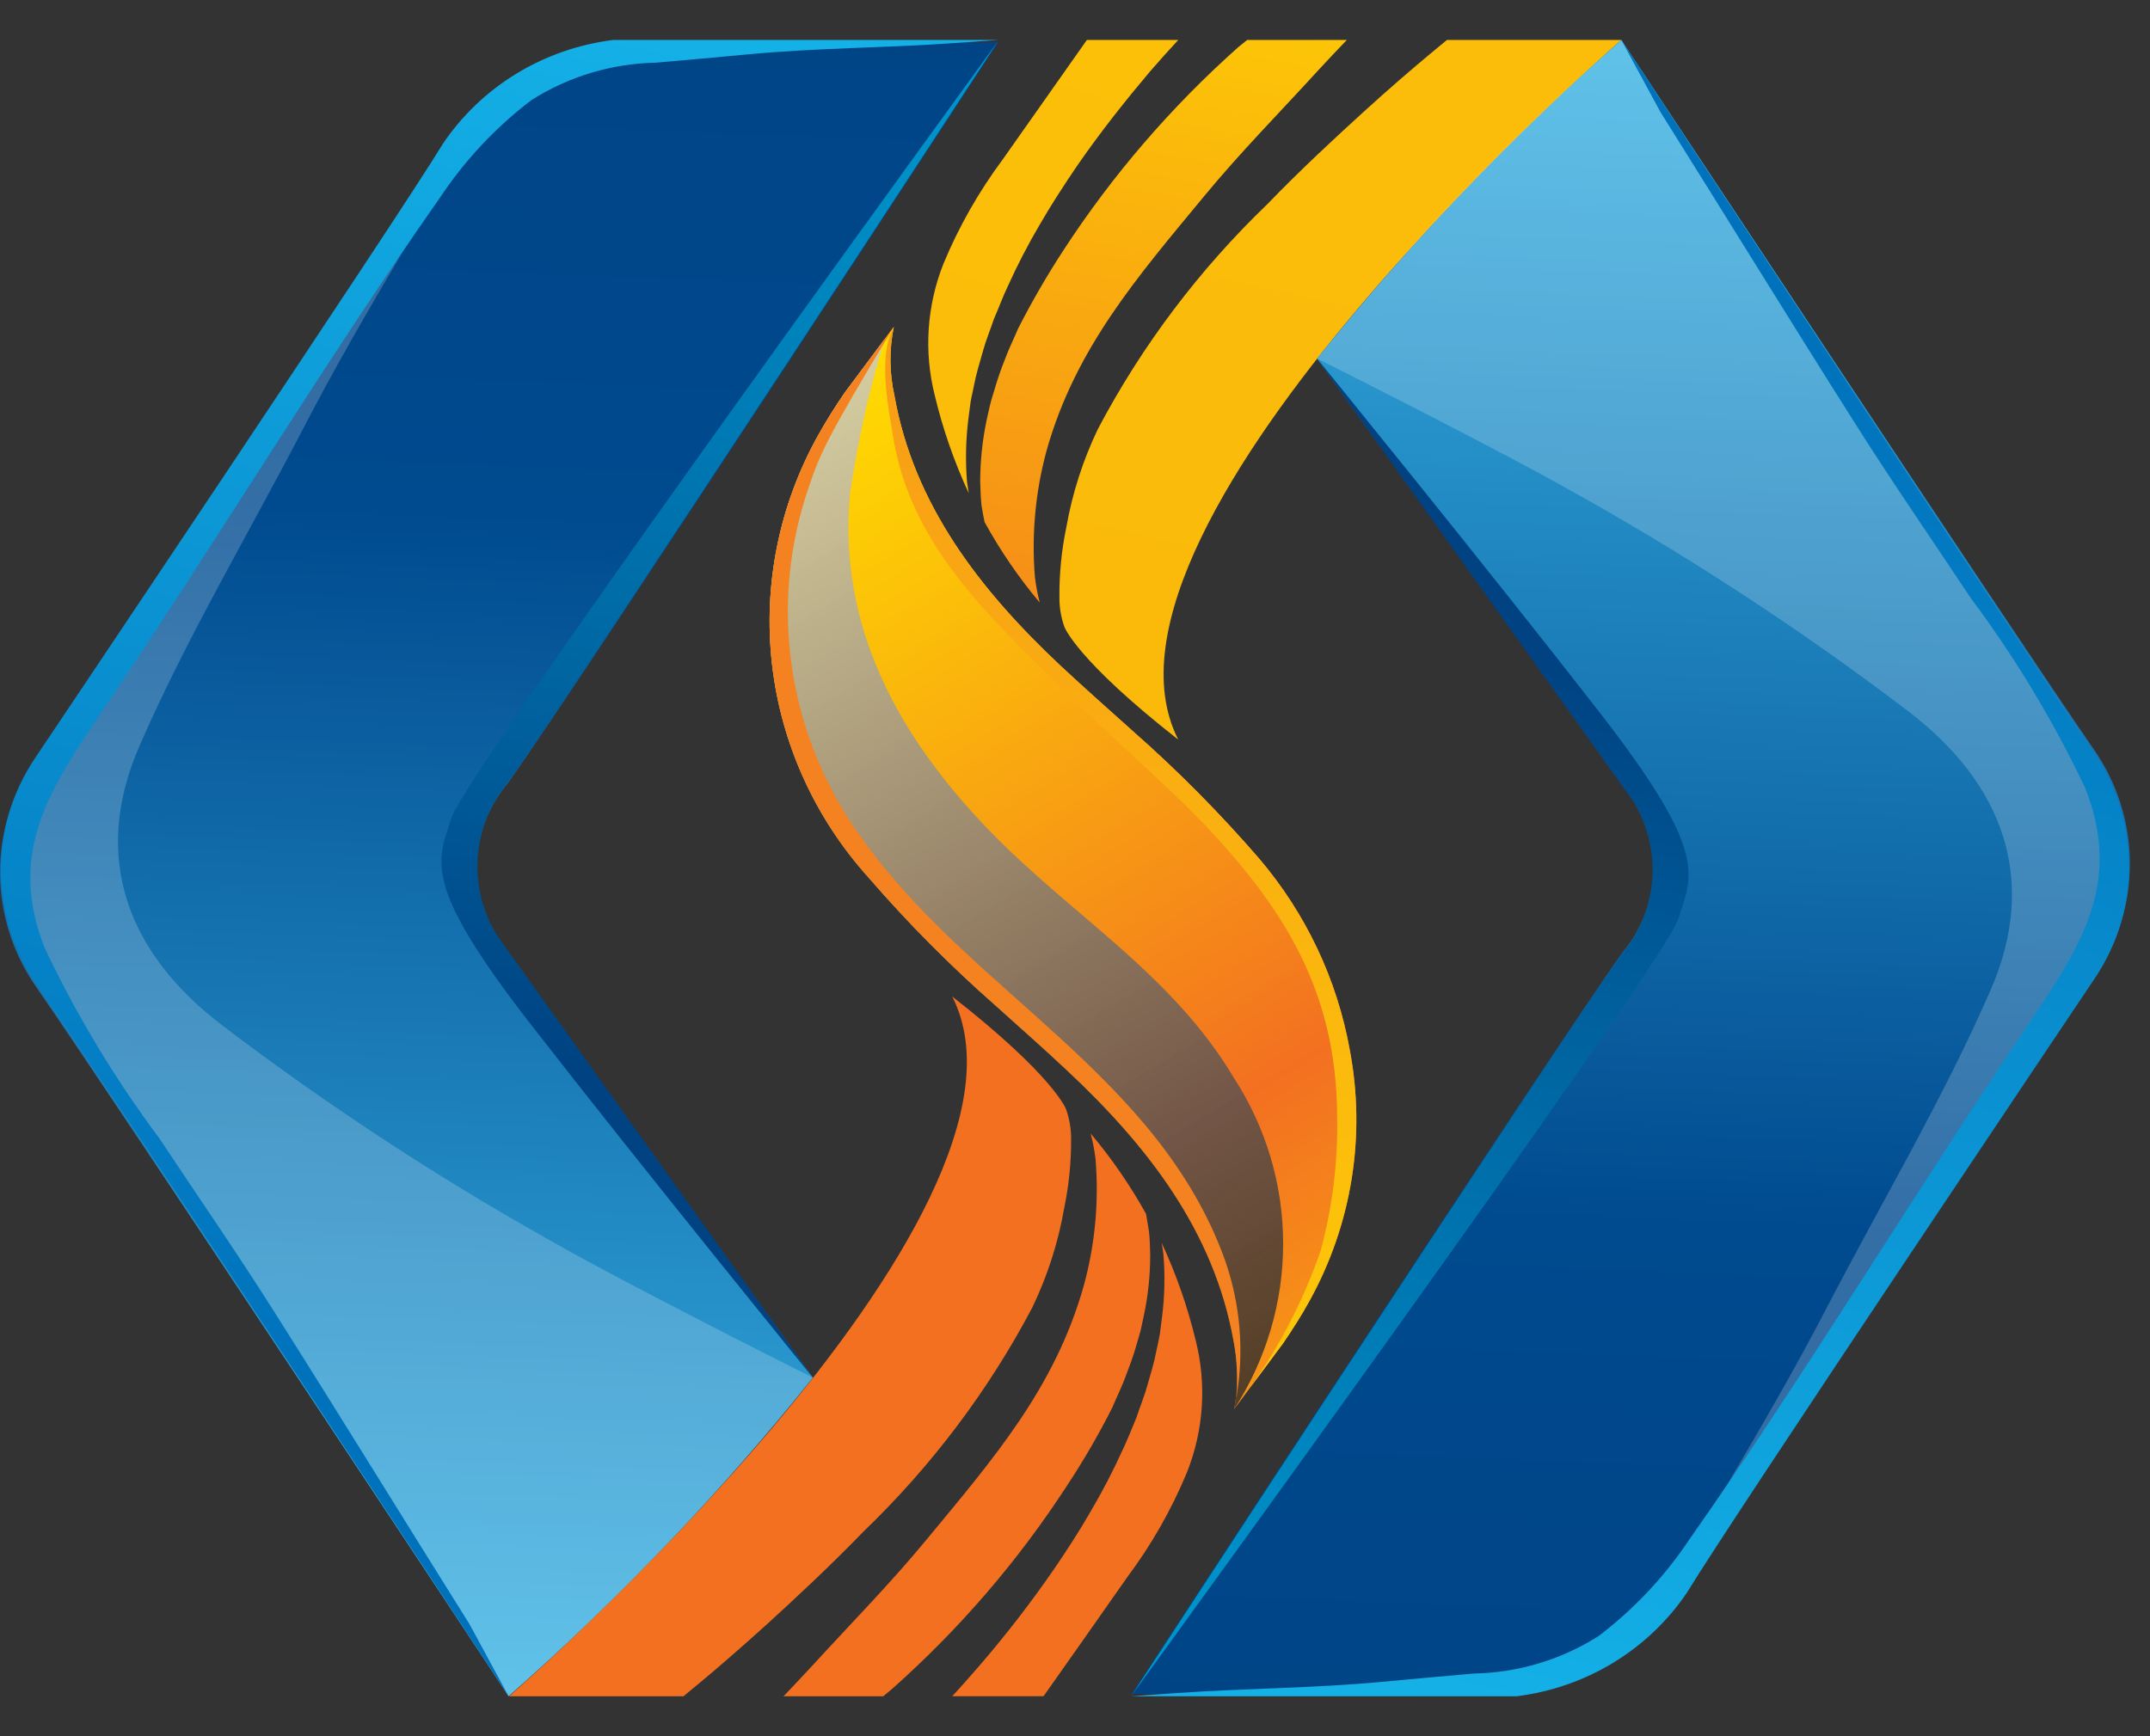 <svg width="52" height="42" viewBox="0 0 52 42" fill="none" xmlns="http://www.w3.org/2000/svg">
<rect x="0" y="0" width="52" height="42" fill="#333333" stroke="none"/>
<path d="M32.646 25.399C32.34 23.694 31.584 22.096 30.451 20.766C29.505 19.672 28.484 18.641 27.394 17.682C26.809 17.156 26.219 16.636 25.639 16.094C23.707 14.276 22.102 12.217 21.633 9.571C21.51 9.024 21.505 8.457 21.618 7.907L20.428 9.502C20.201 9.836 19.987 10.173 19.792 10.524C18.845 12.215 18.454 14.151 18.673 16.067C18.891 17.983 19.707 19.787 21.011 21.233C21.957 22.326 22.978 23.356 24.067 24.314C24.651 24.842 25.247 25.363 25.819 25.903C27.758 27.72 29.36 29.781 29.834 32.428C29.95 32.975 29.955 33.541 29.848 34.09L31.034 32.495C31.26 32.163 31.478 31.823 31.672 31.469C32.697 29.614 33.04 27.472 32.646 25.399Z" fill="url(#paint0_linear)"/>
<path style="mix-blend-mode:overlay" opacity="0.8" d="M29.842 26.073C28.335 23.542 25.903 22.14 23.91 20.072C21.724 17.803 20.277 15.169 20.553 11.984C20.736 10.706 21.016 9.444 21.392 8.207C21.051 8.669 20.428 9.502 20.428 9.502C20.201 9.836 19.987 10.173 19.791 10.524C18.845 12.215 18.454 14.151 18.672 16.067C18.891 17.983 19.707 19.787 21.011 21.233C21.957 22.326 22.978 23.356 24.067 24.314C24.651 24.842 25.247 25.363 25.819 25.903C27.758 27.72 29.36 29.781 29.834 32.428C29.95 32.975 29.955 33.541 29.848 34.09C30.624 32.891 31.035 31.5 31.034 30.081C31.033 28.661 30.62 27.271 29.842 26.073Z" fill="url(#paint1_linear)"/>
<path d="M21.601 10.565C22.051 13.378 24.213 15.18 26.169 17.121C26.913 17.861 28.287 19.069 29.016 19.826C31.054 21.945 32.325 23.975 32.34 26.997C32.362 28.092 32.23 29.184 31.945 30.244C31.539 31.427 30.962 32.547 30.233 33.572C30.581 33.107 31.034 32.495 31.034 32.495C31.26 32.163 31.478 31.823 31.672 31.469C32.697 29.614 33.04 27.472 32.646 25.399C32.34 23.694 31.584 22.096 30.451 20.766C29.505 19.672 28.484 18.641 27.394 17.682C26.809 17.156 26.219 16.636 25.639 16.094C23.707 14.276 22.102 12.217 21.633 9.571C21.51 9.024 21.505 8.457 21.618 7.907C21.227 8.613 21.482 9.833 21.601 10.565Z" fill="url(#paint2_linear)"/>
<path d="M29.904 33.805C30.096 32.693 30.001 31.551 29.628 30.484C28.021 26.012 23.497 24 20.868 20.313C19.971 19.089 19.385 17.674 19.16 16.183C18.934 14.693 19.076 13.172 19.574 11.747C19.819 11.025 19.959 10.651 21.618 7.907C21.27 8.376 20.428 9.502 20.428 9.502C20.2 9.836 19.987 10.173 19.791 10.524C18.845 12.215 18.454 14.151 18.672 16.067C18.89 17.983 19.707 19.787 21.011 21.233C21.956 22.326 22.978 23.356 24.067 24.314C24.651 24.842 25.246 25.363 25.818 25.903C27.757 27.72 29.359 29.781 29.833 32.428C29.918 32.882 29.941 33.345 29.904 33.805Z" fill="url(#paint3_linear)"/>
<path d="M25.316 10.887C26.016 8.417 27.505 6.703 29.131 4.737C29.998 3.686 30.957 2.715 31.875 1.709C32.125 1.436 32.36 1.192 32.575 0.966H30.166C30.098 1.02 30.031 1.074 29.948 1.141C28.327 2.585 26.908 4.232 25.729 6.041C25.325 6.659 24.956 7.297 24.622 7.953C24.519 8.198 24.397 8.443 24.305 8.693C24.207 8.938 24.121 9.188 24.048 9.442C24.01 9.566 23.97 9.691 23.941 9.816C23.91 9.941 23.885 10.067 23.857 10.19C23.759 10.668 23.709 11.154 23.707 11.642C23.716 11.875 23.716 11.999 23.738 12.217C23.76 12.36 23.785 12.495 23.813 12.629C24.192 13.319 24.639 13.972 25.147 14.577C25.094 14.373 25.055 14.165 25.03 13.956C24.946 12.925 25.043 11.887 25.316 10.887Z" fill="url(#paint4_linear)"/>
<path d="M23.388 11.655C23.347 11.145 23.359 10.632 23.422 10.124C23.439 9.989 23.457 9.856 23.475 9.724C23.497 9.589 23.534 9.455 23.557 9.321C23.61 9.049 23.692 8.783 23.767 8.515C23.841 8.244 23.948 7.985 24.041 7.711C24.154 7.455 24.25 7.186 24.373 6.929C24.605 6.413 24.866 5.91 25.154 5.422C25.435 4.936 25.737 4.475 26.037 4.031C26.642 3.153 27.268 2.376 27.819 1.723C28.062 1.446 28.287 1.193 28.497 0.967H26.287C25.61 1.927 24.934 2.888 24.257 3.85C23.674 4.633 23.191 5.482 22.819 6.378C22.415 7.396 22.341 8.512 22.61 9.572C22.804 10.383 23.079 11.173 23.43 11.931C23.414 11.837 23.401 11.751 23.388 11.655Z" fill="url(#paint5_linear)"/>
<path d="M26.557 10.372C27.62 8.358 29.004 6.522 30.657 4.934C31.431 4.129 32.307 3.319 32.966 2.719C33.625 2.118 34.19 1.636 34.587 1.305C34.761 1.161 34.893 1.049 34.996 0.966H39.214C39.214 0.966 25.819 12.625 28.497 17.892C26.028 15.959 25.743 15.163 25.743 15.163C25.661 14.932 25.621 14.69 25.623 14.445C25.619 13.88 25.674 13.316 25.789 12.762C25.934 11.935 26.192 11.131 26.557 10.372Z" fill="url(#paint6_linear)"/>
<path d="M39.214 0.967C39.214 0.967 48.768 15.424 50.636 18.12C51.201 18.928 51.507 19.882 51.515 20.86C51.523 21.839 51.233 22.798 50.681 23.614C50.681 23.614 41.844 36.773 40.826 38.457C40.366 39.145 39.759 39.727 39.046 40.162C38.334 40.597 37.533 40.875 36.699 40.976H27.373C27.373 40.976 37.32 25.746 39.235 23.049C39.67 22.531 39.931 21.893 39.981 21.224C40.032 20.554 39.868 19.886 39.514 19.311L31.854 8.673C34.077 5.902 36.539 3.324 39.214 0.967Z" fill="url(#paint7_linear)"/>
<path d="M39.214 23.104C37.299 25.802 27.355 41.033 27.355 41.033C27.355 41.033 40.241 23.326 40.585 22.243C40.935 21.165 41.344 20.648 38.667 17.207C35.996 13.768 31.854 8.673 31.854 8.673L39.49 19.367C39.845 19.941 40.009 20.609 39.96 21.278C39.91 21.948 39.65 22.586 39.214 23.104Z" fill="url(#paint8_linear)"/>
<path style="mix-blend-mode:overlay" d="M39.214 0.967C39.691 1.728 40.761 3.315 41.258 4.072C43.362 7.307 44.803 9.77 47.015 12.94C48.333 14.838 49.566 16.603 50.813 18.489C51.371 19.527 51.526 20.728 51.248 21.869C50.986 22.673 50.554 23.413 49.98 24.043C49.574 24.63 49.151 25.252 48.747 25.84C48.009 26.921 47.292 27.968 46.556 29.051C44.988 31.352 43.432 33.66 41.779 35.903C42.62 34.48 43.447 33.055 44.206 31.588C45.521 29.059 47.015 26.545 48.151 23.936C49.312 21.256 48.43 18.937 46.144 17.199C43.491 15.18 40.689 13.355 37.761 11.741C37.276 11.461 34.893 10.196 31.854 8.673C34.063 5.89 36.526 3.311 39.214 0.966" fill="url(#paint9_linear)"/>
<path d="M40.158 2.708C41.732 5.215 43.282 7.739 44.868 10.244C45.768 11.67 46.733 13.061 47.665 14.469C48.738 15.904 49.663 17.44 50.427 19.053C51.378 21.423 50.257 22.995 48.96 24.925C46.221 28.995 43.685 33.211 40.867 37.229C40.272 38.125 39.528 38.918 38.667 39.575C37.767 40.149 36.72 40.464 35.646 40.484C34.892 40.553 34.175 40.612 33.422 40.685C31.792 40.841 30.092 40.841 28.455 40.957C28.088 40.982 27.721 41.006 27.355 41.034H36.678C37.512 40.931 38.313 40.653 39.026 40.218C39.739 39.783 40.347 39.202 40.809 38.514C41.827 36.827 50.663 23.669 50.663 23.669C51.213 22.852 51.503 21.893 51.495 20.915C51.486 19.936 51.18 18.982 50.616 18.175C48.93 15.742 41 3.68 39.467 1.354L39.214 0.967L40.158 2.708Z" fill="url(#paint10_linear)"/>
<path d="M12.301 41.033C12.301 41.033 2.747 26.576 0.879 23.88C0.314 23.072 0.008 22.118 0 21.14C-0.008 20.161 0.283 19.202 0.835 18.386C0.835 18.386 9.671 5.227 10.689 3.543C11.149 2.855 11.757 2.273 12.469 1.838C13.182 1.403 13.983 1.125 14.816 1.024L24.142 1.024C24.142 1.024 14.196 16.254 12.281 18.95C11.845 19.469 11.584 20.107 11.534 20.776C11.484 21.446 11.647 22.114 12.001 22.689L19.661 33.327C17.439 36.098 14.976 38.676 12.301 41.033Z" fill="url(#paint11_linear)"/>
<path d="M12.301 18.896C14.216 16.198 24.161 0.967 24.161 0.967C24.161 0.967 11.274 18.674 10.931 19.757C10.58 20.835 10.171 21.352 12.848 24.793C15.519 28.232 19.661 33.327 19.661 33.327L12.025 22.633C11.67 22.059 11.506 21.391 11.556 20.722C11.605 20.052 11.866 19.414 12.301 18.896Z" fill="url(#paint12_linear)"/>
<path style="mix-blend-mode:overlay" d="M12.301 41.033C11.825 40.272 10.754 38.685 10.257 37.928C8.154 34.693 6.712 32.23 4.5 29.06C3.182 27.162 1.95 25.397 0.703 23.511C0.144 22.473 -0.01 21.272 0.267 20.131C0.53 19.327 0.962 18.587 1.535 17.957C1.941 17.369 2.365 16.747 2.768 16.16C3.506 15.079 4.224 14.032 4.959 12.948C6.527 10.648 8.083 8.34 9.736 6.097C8.895 7.52 8.068 8.945 7.31 10.412C5.995 12.941 4.5 15.455 3.365 18.064C2.203 20.744 3.086 23.063 5.371 24.801C8.025 26.82 10.827 28.644 13.755 30.259C14.24 30.538 16.623 31.804 19.661 33.327C17.453 36.11 14.989 38.689 12.301 41.033Z" fill="url(#paint13_linear)"/>
<path d="M11.357 39.292C9.783 36.785 8.233 34.261 6.648 31.756C5.748 30.33 4.783 28.939 3.85 27.531C2.778 26.096 1.853 24.56 1.088 22.947C0.138 20.577 1.259 19.005 2.556 17.075C5.295 13.005 7.83 8.789 10.648 4.771C11.244 3.875 11.987 3.082 12.848 2.425C13.748 1.851 14.795 1.536 15.869 1.516C16.623 1.447 17.34 1.388 18.093 1.315C19.723 1.159 21.423 1.159 23.061 1.043C23.427 1.018 23.795 0.994 24.161 0.966L14.837 0.966C14.003 1.069 13.202 1.347 12.489 1.782C11.776 2.217 11.168 2.798 10.707 3.485C9.689 5.173 0.853 18.331 0.853 18.331C0.302 19.148 0.012 20.107 0.021 21.085C0.029 22.064 0.335 23.018 0.9 23.825C2.585 26.258 10.516 38.32 12.048 40.646L12.301 41.033L11.357 39.292Z" fill="url(#paint14_linear)"/>
<path d="M26.21 31.109C25.513 33.579 24.023 35.293 22.395 37.261C21.527 38.313 20.571 39.283 19.652 40.288C19.4 40.56 19.169 40.805 18.951 41.034H21.362C21.431 40.979 21.497 40.923 21.577 40.855C23.2 39.413 24.619 37.765 25.796 35.955C26.203 35.34 26.573 34.703 26.904 34.046C27.009 33.797 27.129 33.554 27.222 33.303C27.316 33.056 27.411 32.808 27.481 32.554C27.516 32.429 27.556 32.307 27.588 32.182C27.617 32.056 27.642 31.93 27.669 31.808C27.769 31.331 27.819 30.845 27.819 30.357C27.812 30.124 27.812 29.999 27.788 29.78C27.766 29.639 27.742 29.505 27.719 29.366C27.337 28.677 26.888 28.025 26.378 27.42C26.432 27.623 26.472 27.83 26.497 28.039C26.582 29.071 26.485 30.109 26.21 31.109Z" fill="url(#paint15_linear)"/>
<path d="M28.138 30.343C28.181 30.853 28.169 31.367 28.103 31.875C28.088 32.007 28.07 32.139 28.052 32.275C28.028 32.407 27.999 32.543 27.969 32.675C27.918 32.946 27.838 33.213 27.759 33.484C27.687 33.752 27.578 34.014 27.487 34.288C27.378 34.545 27.279 34.812 27.155 35.068C26.922 35.583 26.66 36.086 26.372 36.574C26.093 37.06 25.789 37.524 25.489 37.964C24.937 38.764 24.342 39.535 23.707 40.273C23.464 40.553 23.244 40.804 23.03 41.033H25.239C25.918 40.072 26.594 39.11 27.268 38.147C27.852 37.366 28.335 36.517 28.707 35.619C29.113 34.601 29.187 33.486 28.919 32.425C28.724 31.615 28.448 30.825 28.097 30.067C28.112 30.159 28.128 30.245 28.138 30.343Z" fill="url(#paint16_linear)"/>
<path d="M24.969 31.626C23.907 33.641 22.522 35.477 20.868 37.065C20.095 37.867 19.221 38.679 18.562 39.28C17.9 39.879 17.34 40.363 16.941 40.694C16.769 40.838 16.632 40.947 16.531 41.034H12.313C12.313 41.034 25.71 29.37 23.03 24.106C25.501 26.038 25.785 26.836 25.785 26.836C25.866 27.067 25.907 27.309 25.906 27.553C25.909 28.117 25.852 28.681 25.737 29.234C25.593 30.062 25.334 30.866 24.969 31.626Z" fill="url(#paint17_linear)"/>
<defs>
<linearGradient id="paint0_linear" x1="17.616" y1="8.275" x2="38.723" y2="42.846" gradientUnits="userSpaceOnUse">
<stop offset="0.038" stop-color="#FFDD00"/>
<stop offset="0.184" stop-color="#FCC208"/>
<stop offset="0.496" stop-color="#F47C1D"/>
<stop offset="0.545" stop-color="#F37021"/>
<stop offset="1" stop-color="#FFDD00"/>
</linearGradient>
<linearGradient id="paint1_linear" x1="35.636" y1="38.78" x2="14.18" y2="1.67" gradientUnits="userSpaceOnUse">
<stop offset="0.13" stop-color="#231F20"/>
<stop offset="0.735" stop-color="#BFBEBE"/>
<stop offset="1" stop-color="white"/>
</linearGradient>
<linearGradient id="paint2_linear" x1="21.874" y1="46.805" x2="30.686" y2="-3.339" gradientUnits="userSpaceOnUse">
<stop offset="0.038" stop-color="#FFDD00"/>
<stop offset="0.363" stop-color="#FCC20A"/>
<stop offset="1" stop-color="#F58220"/>
</linearGradient>
<linearGradient id="paint3_linear" x1="434.712" y1="1175.61" x2="-186.597" y2="633.844" gradientUnits="userSpaceOnUse">
<stop offset="0.038" stop-color="#FFDD00"/>
<stop offset="0.363" stop-color="#FCC20A"/>
<stop offset="1" stop-color="#F58220"/>
</linearGradient>
<linearGradient id="paint4_linear" x1="30.784" y1="-8.429" x2="25.341" y2="22.541" gradientUnits="userSpaceOnUse">
<stop offset="0.038" stop-color="#FFDD00"/>
<stop offset="0.315" stop-color="#FCC208"/>
<stop offset="0.907" stop-color="#F47C1D"/>
<stop offset="1" stop-color="#F37021"/>
</linearGradient>
<linearGradient id="paint5_linear" x1="209.697" y1="-45.787" x2="115.339" y2="244.018" gradientUnits="userSpaceOnUse">
<stop offset="0.038" stop-color="#FFDD00"/>
<stop offset="0.315" stop-color="#FCC208"/>
<stop offset="0.907" stop-color="#F47C1D"/>
<stop offset="1" stop-color="#F37021"/>
</linearGradient>
<linearGradient id="paint6_linear" x1="574.21" y1="-161.937" x2="407.023" y2="585.752" gradientUnits="userSpaceOnUse">
<stop offset="0.038" stop-color="#FFDD00"/>
<stop offset="0.315" stop-color="#FCC208"/>
<stop offset="0.907" stop-color="#F47C1D"/>
<stop offset="1" stop-color="#F37021"/>
</linearGradient>
<linearGradient id="paint7_linear" x1="38.866" y1="46.185" x2="40.757" y2="-5.186" gradientUnits="userSpaceOnUse">
<stop stop-color="#004282"/>
<stop offset="0.321" stop-color="#004A8F"/>
<stop offset="0.645" stop-color="#2188C1"/>
<stop offset="1" stop-color="#44C8F5"/>
</linearGradient>
<linearGradient id="paint8_linear" x1="37.87" y1="6.113" x2="27.937" y2="66.533" gradientUnits="userSpaceOnUse">
<stop offset="0.16" stop-color="#004282"/>
<stop offset="0.338" stop-color="#006AA6"/>
<stop offset="0.533" stop-color="#008FC7"/>
<stop offset="0.715" stop-color="#00AADF"/>
<stop offset="0.876" stop-color="#00BAEE"/>
<stop offset="1" stop-color="#00C0F3"/>
</linearGradient>
<linearGradient id="paint9_linear" x1="119.647" y1="269.577" x2="113.275" y2="247.822" gradientUnits="userSpaceOnUse">
<stop stop-color="#231F20"/>
<stop offset="0.646" stop-color="#BFBEBE"/>
<stop offset="0.865" stop-color="white" stop-opacity="0.5"/>
<stop offset="1" stop-color="white" stop-opacity="0.2"/>
</linearGradient>
<linearGradient id="paint10_linear" x1="46.02" y1="2.34" x2="37.369" y2="41.938" gradientUnits="userSpaceOnUse">
<stop offset="0.16" stop-color="#0072BC"/>
<stop offset="1" stop-color="#14B1E7"/>
</linearGradient>
<linearGradient id="paint11_linear" x1="12.649" y1="-4.185" x2="10.758" y2="47.186" gradientUnits="userSpaceOnUse">
<stop stop-color="#004282"/>
<stop offset="0.321" stop-color="#004A8F"/>
<stop offset="0.645" stop-color="#2188C1"/>
<stop offset="1" stop-color="#44C8F5"/>
</linearGradient>
<linearGradient id="paint12_linear" x1="13.645" y1="35.887" x2="23.578" y2="-24.533" gradientUnits="userSpaceOnUse">
<stop offset="0.16" stop-color="#004282"/>
<stop offset="0.338" stop-color="#006AA6"/>
<stop offset="0.533" stop-color="#008FC7"/>
<stop offset="0.715" stop-color="#00AADF"/>
<stop offset="0.876" stop-color="#00BAEE"/>
<stop offset="1" stop-color="#00C0F3"/>
</linearGradient>
<linearGradient id="paint13_linear" x1="-68.131" y1="-227.577" x2="-61.759" y2="-205.822" gradientUnits="userSpaceOnUse">
<stop stop-color="#231F20"/>
<stop offset="0.646" stop-color="#BFBEBE"/>
<stop offset="0.865" stop-color="white" stop-opacity="0.5"/>
<stop offset="1" stop-color="white" stop-opacity="0.2"/>
</linearGradient>
<linearGradient id="paint14_linear" x1="5.495" y1="39.66" x2="14.146" y2="0.062" gradientUnits="userSpaceOnUse">
<stop offset="0.16" stop-color="#0072BC"/>
<stop offset="1" stop-color="#14B1E7"/>
</linearGradient>
<linearGradient id="paint15_linear" x1="-53440.3" y1="50423.3" x2="-53312" y2="49957.9" gradientUnits="userSpaceOnUse">
<stop offset="0.038" stop-color="#FFDD00"/>
<stop offset="0.315" stop-color="#FCC208"/>
<stop offset="0.907" stop-color="#F47C1D"/>
<stop offset="1" stop-color="#F37021"/>
</linearGradient>
<linearGradient id="paint16_linear" x1="-34529.4" y1="39928" x2="-34435" y2="39638.1" gradientUnits="userSpaceOnUse">
<stop offset="0.038" stop-color="#FFDD00"/>
<stop offset="0.315" stop-color="#FCC208"/>
<stop offset="0.907" stop-color="#F47C1D"/>
<stop offset="1" stop-color="#F37021"/>
</linearGradient>
<linearGradient id="paint17_linear" x1="-85148.9" y1="63582.7" x2="-84981.7" y2="62834.9" gradientUnits="userSpaceOnUse">
<stop offset="0.038" stop-color="#FFDD00"/>
<stop offset="0.315" stop-color="#FCC208"/>
<stop offset="0.907" stop-color="#F47C1D"/>
<stop offset="1" stop-color="#F37021"/>
</linearGradient>
</defs>
</svg>
